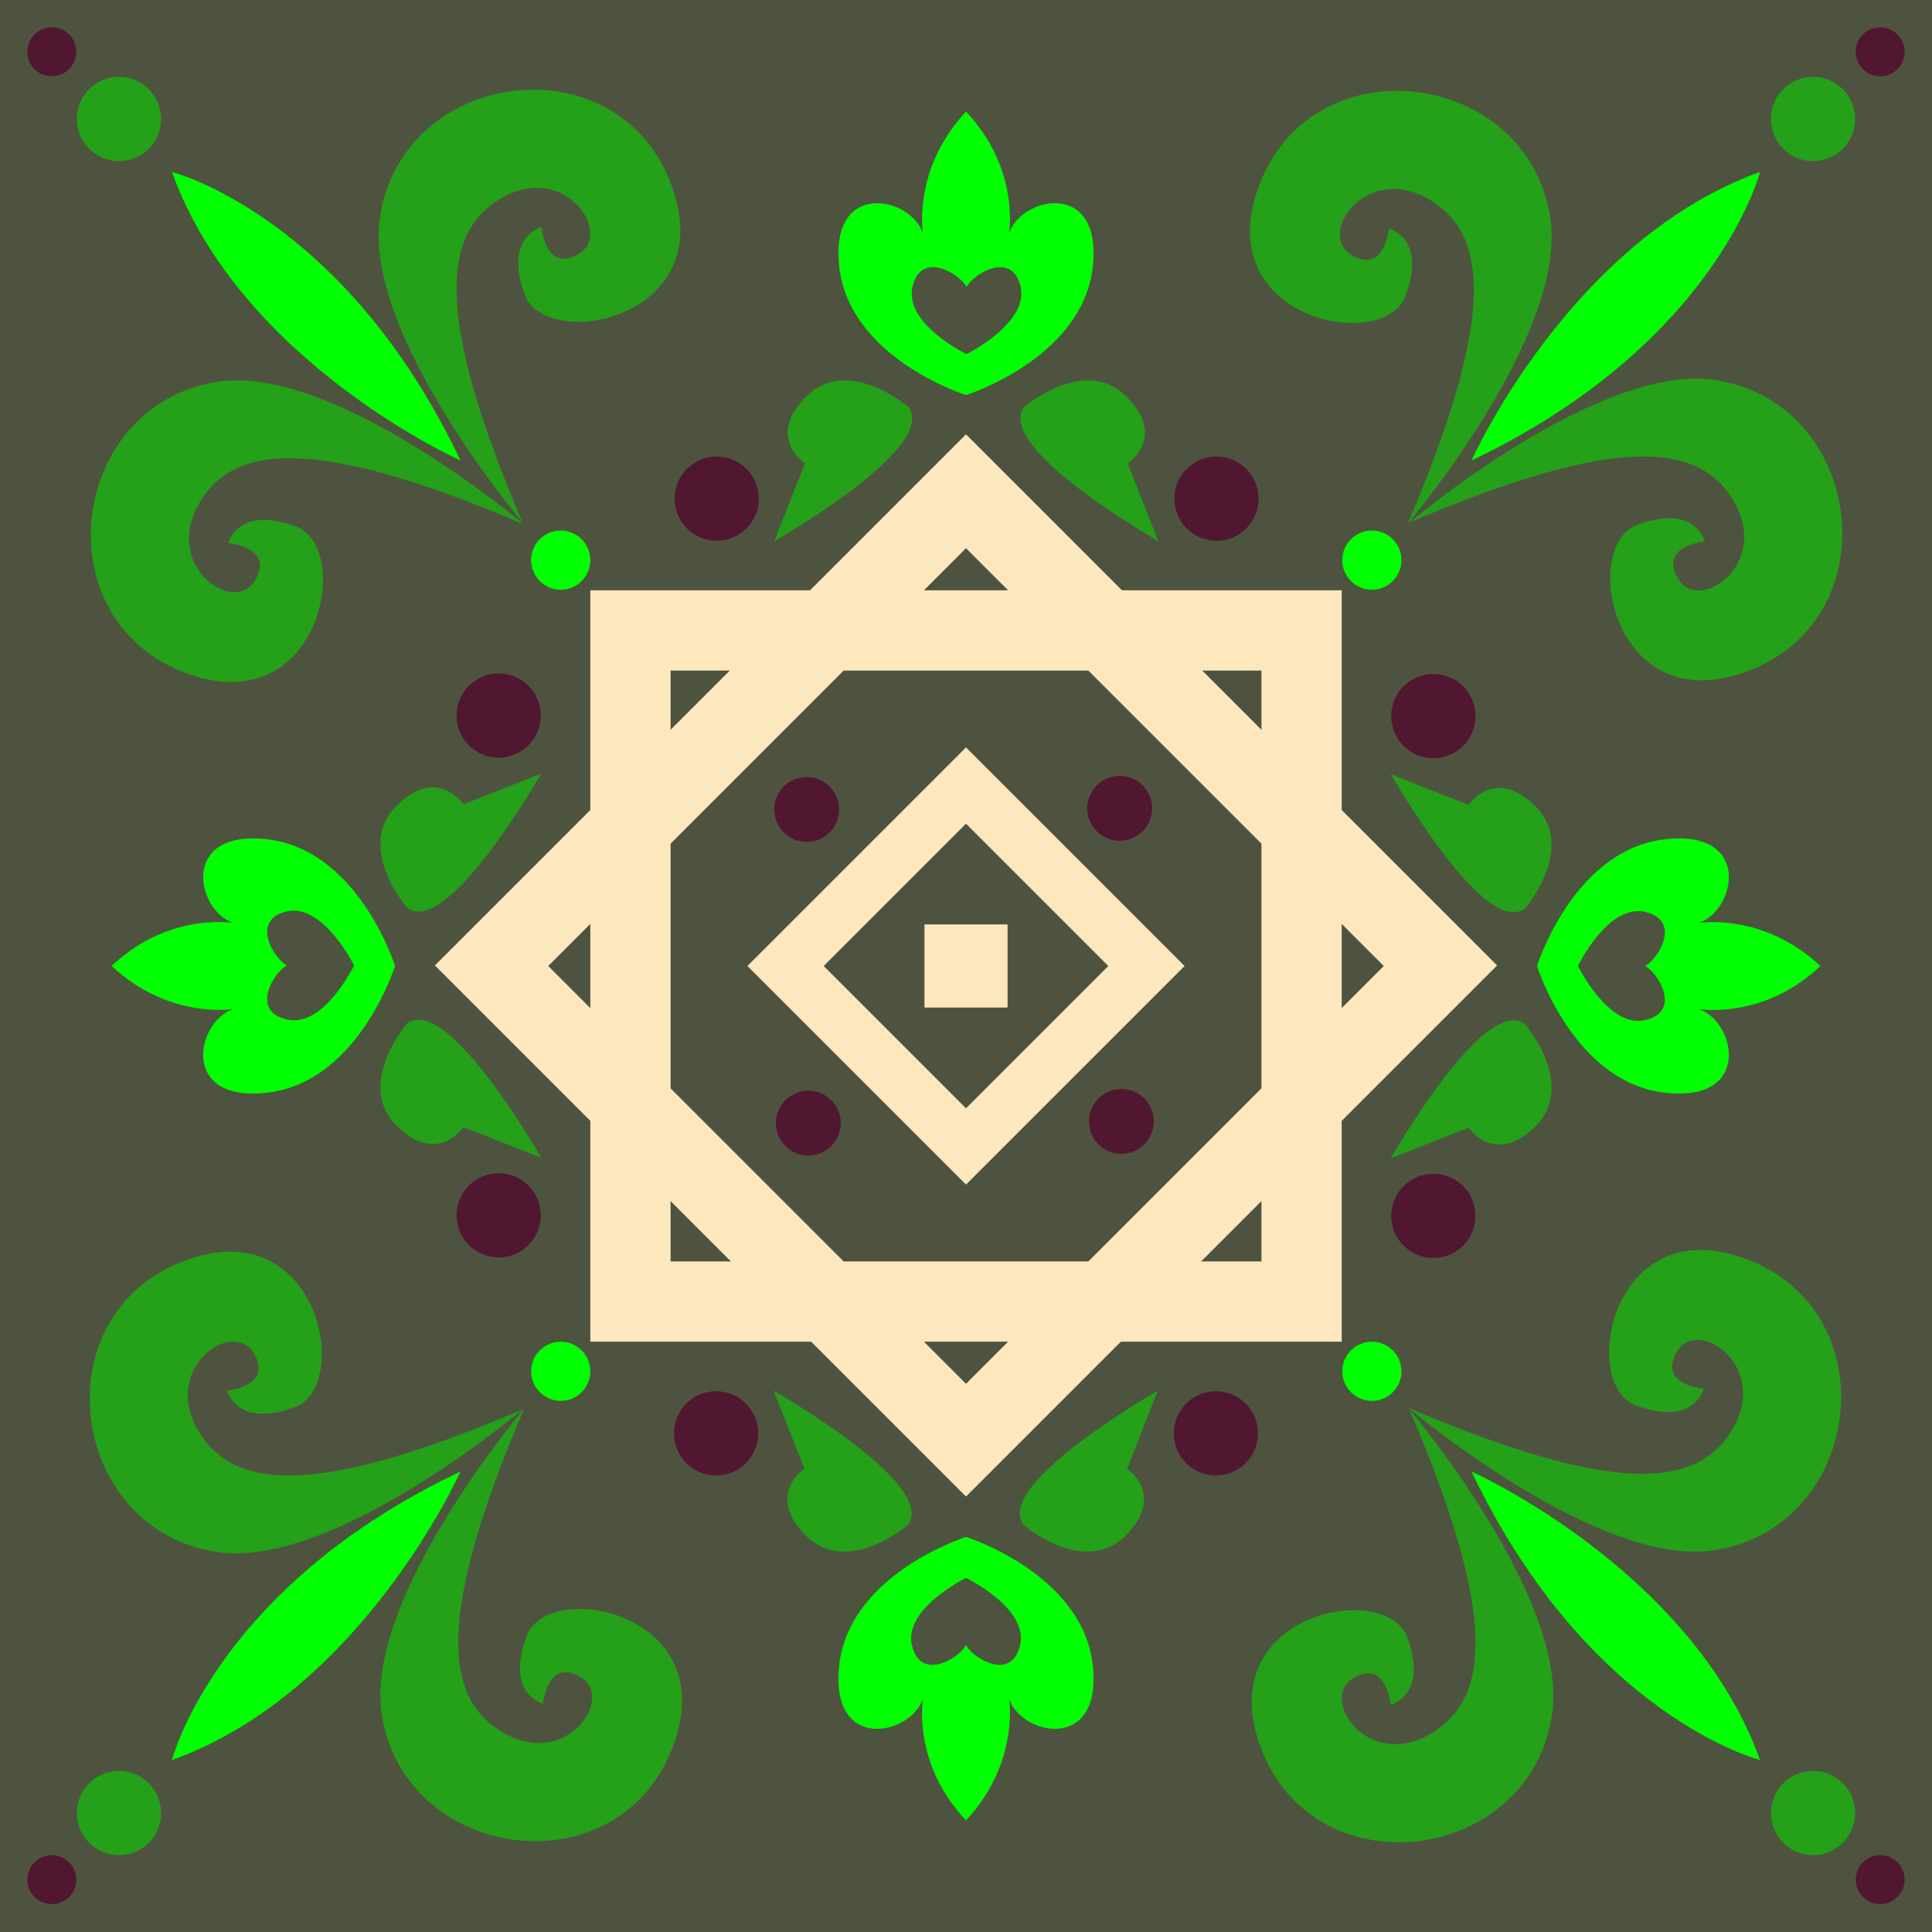 <?xml version="1.0" encoding="UTF-8" standalone="no"?>
<svg
   xmlns:dc="http://purl.org/dc/elements/1.1/"
   xmlns:cc="http://creativecommons.org/ns#"
   xmlns:rdf="http://www.w3.org/1999/02/22-rdf-syntax-ns#"
   xmlns:svg="http://www.w3.org/2000/svg"
   xmlns="http://www.w3.org/2000/svg"
   xmlns:sodipodi="http://sodipodi.sourceforge.net/DTD/sodipodi-0.dtd"
   xmlns:inkscape="http://www.inkscape.org/namespaces/inkscape"
   width="89.8mm"
   height="89.8mm"
   viewBox="0 0 89.8 89.8"
   version="1.1"
   id="svg10037"
   inkscape:version="1.0.1 (3bc2e813f5, 2020-09-07)"
   sodipodi:docname="forest_12.svg">
  <defs
     id="defs10031" />
  <sodipodi:namedview
     id="base"
     pagecolor="#ffffff"
     bordercolor="#666666"
     borderopacity="1.0"
     inkscape:pageopacity="0.0"
     inkscape:pageshadow="2"
     inkscape:zoom="4.0542133"
     inkscape:cx="164.15022"
     inkscape:cy="169.7"
     inkscape:document-units="mm"
     inkscape:current-layer="layer1"
     inkscape:document-rotation="0"
     showgrid="false"
     fit-margin-top="0"
     fit-margin-left="0"
     fit-margin-right="0"
     fit-margin-bottom="0"
     inkscape:window-width="2560"
     inkscape:window-height="1566"
     inkscape:window-x="0"
     inkscape:window-y="0"
     inkscape:window-maximized="1" />
  <g
     inkscape:label="Layer 1"
     inkscape:groupmode="layer"
     id="layer1"
     transform="translate(112.936,106.888)">
    <rect
       x="-112.936"
       y="-106.888"
       fill="#f1f2f2"
       width="89.8"
       height="89.8"
       id="rect4826"
       style="stroke-width:0.265;fill:#4e5340" />
    <g
       id="g11084"
       style="fill:#fde7be">
      <path
         fill="#3069b3"
         d="m -68.036,-86.7 -24.686,24.686 24.686,24.686 24.686,-24.686 z m -19.42,24.712 19.42,-19.42 19.42,19.42 -19.42,19.42 z"
         id="path4828"
         style="stroke-width:0.265;fill:#fde7be" />
      <path
         fill="#3069b3"
         d="M -50.573,-79.451 H -85.498 V -44.526 h 34.925 z m -31.194,3.731 h 27.464 v 27.464 h -27.464 z"
         id="path4830"
         style="stroke-width:0.265;fill:#fde7be" />
    </g>
    <path
       fill="#3069b3"
       d="m -68.036,-72.148 -10.16,10.16 10.16,10.16 10.16,-10.16 z m -6.615,10.16 6.615,-6.615 6.615,6.615 -6.615,6.615 z"
       id="path4832"
       style="stroke-width:0.265;fill:#fde7be" />
    <rect
       x="-69.967"
       y="-63.92"
       fill="#3069b3"
       width="3.863"
       height="3.863"
       id="rect4834"
       style="stroke-width:0.265;fill:#fde7be" />
    <g
       id="g11080"
       style="fill:#511730">
      <circle
         fill="#3069b3"
         cx="-75.444"
         cy="-69.264"
         r="1.508"
         id="circle4838"
         style="stroke-width:0.265;fill:#511730" />
      <circle
         fill="#3069b3"
         cx="-60.892"
         cy="-69.317"
         r="1.508"
         id="circle4840"
         style="stroke-width:0.265;fill:#511730" />
      <circle
         fill="#3069b3"
         cx="-60.813"
         cy="-54.765"
         r="1.508"
         id="circle4842"
         style="stroke-width:0.265;fill:#511730" />
      <circle
         fill="#3069b3"
         cx="-75.365"
         cy="-54.686"
         r="1.508"
         id="circle4844"
         style="stroke-width:0.265;fill:#511730" />
    </g>
    <g
       id="g11120"
       style="fill:#24a019">
      <path
         fill="#3069b3"
         d="m -70.708,-87.97 c 0,0 -2.805,-2.408 -4.736,-0.503 -1.931,1.905 -0.079,3.122 -0.079,3.122 l -1.429,3.625 c 0.026,-0.026 7.646,-4.339 6.244,-6.244 z"
         id="path4848"
         style="stroke-width:0.265;fill:#24a019" />
      <path
         fill="#3069b3"
         d="m -65.337,-87.97 c 0,0 2.805,-2.408 4.736,-0.503 1.931,1.905 0.079,3.122 0.079,3.122 l 1.429,3.625 c 0,-0.026 -7.646,-4.339 -6.244,-6.244 z"
         id="path4850"
         style="stroke-width:0.265;fill:#24a019" />
      <path
         fill="#3069b3"
         d="m -42.054,-64.66 c 0,0 2.408,-2.805 0.503,-4.736 -1.905,-1.905 -3.122,-0.079 -3.122,-0.079 l -3.625,-1.429 c 0.026,0 4.339,7.646 6.244,6.244 z"
         id="path4864"
         style="stroke-width:0.265;fill:#24a019" />
      <path
         fill="#3069b3"
         d="m -42.054,-59.289 c 0,0 2.408,2.805 0.503,4.736 -1.905,1.905 -3.122,0.079 -3.122,0.079 l -3.625,1.429 c 0.026,-0.026 4.339,-7.646 6.244,-6.244 z"
         id="path4866"
         style="stroke-width:0.265;fill:#24a019" />
      <path
         fill="#3069b3"
         d="m -65.363,-36.006 c 0,0 2.805,2.408 4.736,0.503 1.905,-1.905 0.079,-3.122 0.079,-3.122 l 1.429,-3.625 c -0.026,0.026 -7.646,4.339 -6.244,6.244 z"
         id="path4880"
         style="stroke-width:0.265;fill:#24a019" />
      <path
         fill="#3069b3"
         d="m -70.734,-36.006 c 0,0 -2.805,2.408 -4.736,0.503 -1.905,-1.905 -0.079,-3.122 -0.079,-3.122 l -1.429,-3.625 c 0.026,0.026 7.646,4.339 6.244,6.244 z"
         id="path4882"
         style="stroke-width:0.265;fill:#24a019" />
      <path
         fill="#3069b3"
         d="m -94.018,-59.316 c 0,0 -2.408,2.805 -0.503,4.736 1.905,1.905 3.122,0.079 3.122,0.079 l 3.625,1.429 c -0.026,-0.026 -4.339,-7.646 -6.244,-6.244 z"
         id="path4896"
         style="stroke-width:0.265;fill:#24a019" />
      <path
         fill="#3069b3"
         d="m -94.018,-64.687 c 0,0 -2.408,-2.805 -0.503,-4.736 1.905,-1.905 3.122,-0.079 3.122,-0.079 l 3.625,-1.429 c -0.026,0 -4.339,7.646 -6.244,6.244 z"
         id="path4898"
         style="stroke-width:0.265;fill:#24a019" />
    </g>
    <g
       id="g11126"
       style="fill:#00ff00">
      <path
         fill="#3069b3"
         d="m -66.025,-96.066 c 0.106,-1.005 0.079,-3.413 -2.011,-5.636 -2.064,2.223 -2.117,4.63 -2.011,5.636 -0.582,-1.693 -4.286,-2.461 -3.889,1.508 0.423,4.313 5.9,6.032 5.9,6.032 0,0 5.477,-1.72 5.9,-6.032 0.397,-3.969 -3.307,-3.201 -3.889,-1.508 z m -1.984,5.636 c 0,0 -2.91,-1.402 -2.514,-3.122 0.397,-1.72 2.196,-0.609 2.514,0 0.318,-0.609 2.117,-1.72 2.514,0 0.37,1.693 -2.514,3.122 -2.514,3.122 z"
         id="path4854"
         style="stroke-width:0.265;fill:#00ff00" />
      <path
         fill="#3069b3"
         d="m -33.957,-59.977 c 1.005,0.106 3.413,0.079 5.636,-2.011 -2.223,-2.064 -4.63,-2.117 -5.636,-2.011 1.693,-0.582 2.461,-4.286 -1.508,-3.889 -4.313,0.423 -6.032,5.9 -6.032,5.9 0,0 1.72,5.477 6.032,5.9 3.969,0.397 3.201,-3.307 1.508,-3.889 z m -5.636,-2.011 c 0,0 1.402,-2.91 3.122,-2.514 1.72,0.397 0.609,2.196 0,2.514 0.609,0.318 1.72,2.117 0,2.514 -1.693,0.397 -3.122,-2.514 -3.122,-2.514 z"
         id="path4870"
         style="stroke-width:0.265;fill:#00ff00" />
      <path
         fill="#3069b3"
         d="m -70.047,-27.91 c -0.106,1.005 -0.079,3.413 2.011,5.636 2.064,-2.223 2.117,-4.63 2.011,-5.636 0.582,1.693 4.286,2.461 3.889,-1.508 -0.423,-4.313 -5.9,-6.032 -5.9,-6.032 0,0 -5.477,1.72 -5.9,6.032 -0.397,3.969 3.307,3.201 3.889,1.508 z m 2.011,-5.636 c 0,0 2.91,1.402 2.514,3.122 -0.397,1.72 -2.196,0.609 -2.514,0 -0.318,0.609 -2.117,1.72 -2.514,0 -0.397,-1.693 2.514,-3.122 2.514,-3.122 z"
         id="path4886"
         style="stroke-width:0.265;fill:#00ff00" />
      <path
         fill="#3069b3"
         d="m -102.114,-63.999 c -1.005,-0.106 -3.413,-0.079 -5.636,2.011 2.223,2.064 4.63,2.117 5.636,2.011 -1.693,0.582 -2.461,4.286 1.508,3.889 4.313,-0.423 6.033,-5.9 6.033,-5.9 0,0 -1.72,-5.477 -6.033,-5.9 -3.969,-0.397 -3.201,3.307 -1.508,3.889 z m 5.636,1.984 c 0,0 -1.402,2.91 -3.122,2.514 -1.72,-0.397 -0.609,-2.196 0,-2.514 -0.609,-0.318 -1.72,-2.117 0,-2.514 1.693,-0.37 3.122,2.514 3.122,2.514 z"
         id="path4902"
         style="stroke-width:0.265;fill:#00ff00" />
    </g>
    <g
       id="g11102"
       style="fill:#511730">
      <circle
         fill="#3069b3"
         cx="-79.624"
         cy="-83.71"
         r="1.958"
         id="circle4856"
         style="stroke-width:0.265;fill:#511730" />
      <circle
         fill="#3069b3"
         cx="-56.394"
         cy="-83.71"
         r="1.958"
         id="circle4858"
         style="stroke-width:0.265;fill:#511730" />
      <circle
         fill="#3069b3"
         cx="-46.313"
         cy="-73.603"
         r="1.958"
         id="circle4872"
         style="stroke-width:0.265;fill:#511730" />
      <circle
         fill="#3069b3"
         cx="-46.313"
         cy="-50.373"
         r="1.958"
         id="circle4874"
         style="stroke-width:0.265;fill:#511730" />
      <circle
         fill="#3069b3"
         cx="-56.421"
         cy="-40.266"
         r="1.958"
         id="circle4888"
         style="stroke-width:0.265;fill:#511730" />
      <circle
         fill="#3069b3"
         cx="-79.651"
         cy="-40.266"
         r="1.958"
         id="circle4890"
         style="stroke-width:0.265;fill:#511730" />
      <circle
         fill="#3069b3"
         cx="-89.758"
         cy="-50.399"
         r="1.958"
         id="circle4904"
         style="stroke-width:0.265;fill:#511730" />
      <circle
         fill="#3069b3"
         cx="-89.758"
         cy="-73.63"
         r="1.958"
         id="circle4906"
         style="stroke-width:0.265;fill:#511730" />
    </g>
    <circle
       fill="#3069b3"
       cx="-68.036"
       cy="-61.988"
       r="1.005"
       id="circle4916"
       style="stroke-width:0.265;fill:#fde7be" />
    <g
       id="g11136"
       style="fill:#24a019">
      <path
         fill="#3069b3"
         d="m -88.647,-82.599 c 0,0 -7.514,-8.864 -6.615,-14.287 1.111,-6.773 10.821,-8.07 13.441,-1.64 2.619,6.429 -5.715,8.043 -6.72,5.345 -1.005,-2.699 0.767,-3.149 0.767,-3.149 0,0 0.212,2.196 1.773,1.217 1.561,-0.979 -0.767,-4.366 -3.757,-2.487 -2.54,1.587 -3.043,5.265 1.111,15.002 z"
         id="path4918"
         style="fill:#24a019;stroke-width:0.265" />
      <path
         fill="#3069b3"
         d="m -88.594,-82.52 c 0,0 -8.864,-7.514 -14.287,-6.615 -6.773,1.111 -8.07,10.821 -1.64,13.441 6.429,2.619 8.043,-5.715 5.345,-6.72 -2.699,-1.005 -3.149,0.767 -3.149,0.767 0,0 2.196,0.212 1.217,1.773 -0.979,1.587 -4.366,-0.767 -2.487,-3.757 1.587,-2.54 5.265,-3.043 15.002,1.111 z"
         id="path4920"
         style="fill:#24a019;stroke-width:0.265" />
      <path
         fill="#3069b3"
         d="m -47.425,-82.599 c 0,0 8.864,-7.514 14.287,-6.615 6.773,1.111 8.07,10.821 1.64,13.441 -6.429,2.619 -8.043,-5.715 -5.345,-6.72 2.699,-1.005 3.149,0.767 3.149,0.767 0,0 -2.196,0.212 -1.217,1.773 0.979,1.587 4.366,-0.767 2.487,-3.757 -1.587,-2.54 -5.265,-3.043 -15.002,1.111 z"
         id="path4932"
         style="fill:#24a019;stroke-width:0.265" />
      <path
         fill="#3069b3"
         d="m -47.504,-82.546 c 0,0 7.514,-8.864 6.615,-14.287 -1.111,-6.773 -10.821,-8.07 -13.441,-1.64 -2.619,6.429 5.715,8.043 6.72,5.345 1.005,-2.699 -0.767,-3.149 -0.767,-3.149 0,0 -0.212,2.196 -1.773,1.217 -1.587,-0.979 0.767,-4.366 3.757,-2.487 2.54,1.587 3.043,5.265 -1.111,15.002 z"
         id="path4934"
         style="fill:#24a019;stroke-width:0.265" />
      <path
         fill="#3069b3"
         d="m -47.425,-41.377 c 0,0 7.514,8.864 6.615,14.287 -1.111,6.773 -10.821,8.07 -13.441,1.64 -2.619,-6.429 5.715,-8.043 6.72,-5.345 1.005,2.699 -0.767,3.149 -0.767,3.149 0,0 -0.212,-2.196 -1.773,-1.217 -1.561,0.979 0.767,4.366 3.757,2.487 2.54,-1.614 3.043,-5.265 -1.111,-15.002 z"
         id="path4946"
         style="fill:#24a019;stroke-width:0.265" />
      <path
         fill="#3069b3"
         d="m -47.478,-41.456 c 0,0 8.864,7.514 14.287,6.615 6.773,-1.111 8.07,-10.821 1.64,-13.441 -6.429,-2.619 -8.043,5.715 -5.345,6.72 2.699,1.005 3.149,-0.767 3.149,-0.767 0,0 -2.196,-0.212 -1.217,-1.773 0.979,-1.587 4.366,0.767 2.487,3.757 -1.587,2.54 -5.265,3.043 -15.002,-1.111 z"
         id="path4948"
         style="fill:#24a019;stroke-width:0.265" />
      <path
         fill="#3069b3"
         d="m -88.647,-41.377 c 0,0 -8.864,7.514 -14.288,6.615 -6.773,-1.111 -8.07,-10.821 -1.64,-13.441 6.429,-2.619 8.043,5.715 5.345,6.72 -2.699,1.005 -3.149,-0.767 -3.149,-0.767 0,0 2.196,-0.212 1.217,-1.773 -0.979,-1.587 -4.366,0.767 -2.487,3.757 1.614,2.54 5.265,3.043 15.002,-1.111 z"
         id="path4960"
         style="fill:#24a019;stroke-width:0.265" />
      <path
         fill="#3069b3"
         d="m -88.567,-41.43 c 0,0 -7.514,8.864 -6.615,14.287 1.111,6.773 10.821,8.07 13.441,1.64 2.619,-6.429 -5.715,-8.043 -6.72,-5.345 -1.005,2.699 0.767,3.149 0.767,3.149 0,0 0.212,-2.196 1.773,-1.217 1.587,0.979 -0.767,4.366 -3.757,2.487 -2.54,-1.587 -3.043,-5.265 1.111,-15.002 z"
         id="path4962"
         style="fill:#24a019;stroke-width:0.265" />
    </g>
    <g
       id="g11142"
       style="fill:#00ff00">
      <path
         fill="#3069b3"
         d="m -91.531,-85.483 c 0,0 -10.239,-4.577 -13.414,-13.414 0,0 8.017,2.037 13.414,13.414 z"
         id="path4922"
         style="fill:#00ff00;stroke-width:0.265" />
      <path
         fill="#3069b3"
         d="m -44.541,-85.483 c 0,0 4.577,-10.239 13.414,-13.414 0,0 -2.037,7.99 -13.414,13.414 z"
         id="path4936"
         style="fill:#00ff00;stroke-width:0.265" />
      <path
         fill="#3069b3"
         d="m -44.541,-38.493 c 0,0 10.239,4.577 13.414,13.414 0,0 -7.99,-2.037 -13.414,-13.414 z"
         id="path4950"
         style="fill:#00ff00;stroke-width:0.265" />
      <path
         fill="#3069b3"
         d="m -91.531,-38.493 c 0,0 -4.577,10.239 -13.414,13.414 0,0 2.037,-8.017 13.414,-13.414 z"
         id="path4964"
         style="fill:#00ff00;stroke-width:0.265" />
    </g>
    <g
       id="g11154"
       style="fill:#24a019">
      <circle
         fill="#3069b3"
         cx="-107.406"
         cy="-101.358"
         r="1.958"
         id="circle4924"
         style="fill:#24a019;stroke-width:0.265" />
      <circle
         fill="#3069b3"
         cx="-28.666"
         cy="-101.358"
         r="1.958"
         id="circle4938"
         style="fill:#24a019;stroke-width:0.265" />
      <circle
         fill="#3069b3"
         cx="-28.666"
         cy="-22.618"
         r="1.958"
         id="circle4952"
         style="fill:#24a019;stroke-width:0.265" />
      <circle
         fill="#3069b3"
         cx="-107.406"
         cy="-22.618"
         r="1.958"
         id="circle4966"
         style="fill:#24a019;stroke-width:0.265" />
    </g>
    <g
       id="g11160"
       style="fill:#511730">
      <circle
         fill="#3069b3"
         cx="-110.528"
         cy="-104.48"
         r="1.138"
         id="circle4926"
         style="fill:#511730;stroke-width:0.265" />
      <circle
         fill="#3069b3"
         cx="-25.544"
         cy="-104.48"
         r="1.138"
         id="circle4940"
         style="fill:#511730;stroke-width:0.265" />
      <circle
         fill="#3069b3"
         cx="-25.544"
         cy="-19.522"
         r="1.138"
         id="circle4954"
         style="fill:#511730;stroke-width:0.265" />
      <circle
         fill="#3069b3"
         cx="-110.528"
         cy="-19.522"
         r="1.138"
         id="circle4968"
         style="fill:#511730;stroke-width:0.265" />
    </g>
    <g
       id="g11148"
       style="fill:#00ff00">
      <circle
         fill="#3069b3"
         cx="-86.874"
         cy="-80.853"
         r="1.376"
         id="circle4928"
         style="fill:#00ff00;stroke-width:0.265" />
      <circle
         fill="#3069b3"
         cx="-49.171"
         cy="-80.853"
         r="1.376"
         id="circle4942"
         style="fill:#00ff00;stroke-width:0.265" />
      <circle
         fill="#3069b3"
         cx="-49.171"
         cy="-43.15"
         r="1.376"
         id="circle4956"
         style="fill:#00ff00;stroke-width:0.265" />
      <circle
         fill="#3069b3"
         cx="-86.874"
         cy="-43.15"
         r="1.376"
         id="circle4970"
         style="fill:#00ff00;stroke-width:0.265" />
    </g>
  </g>
</svg>
